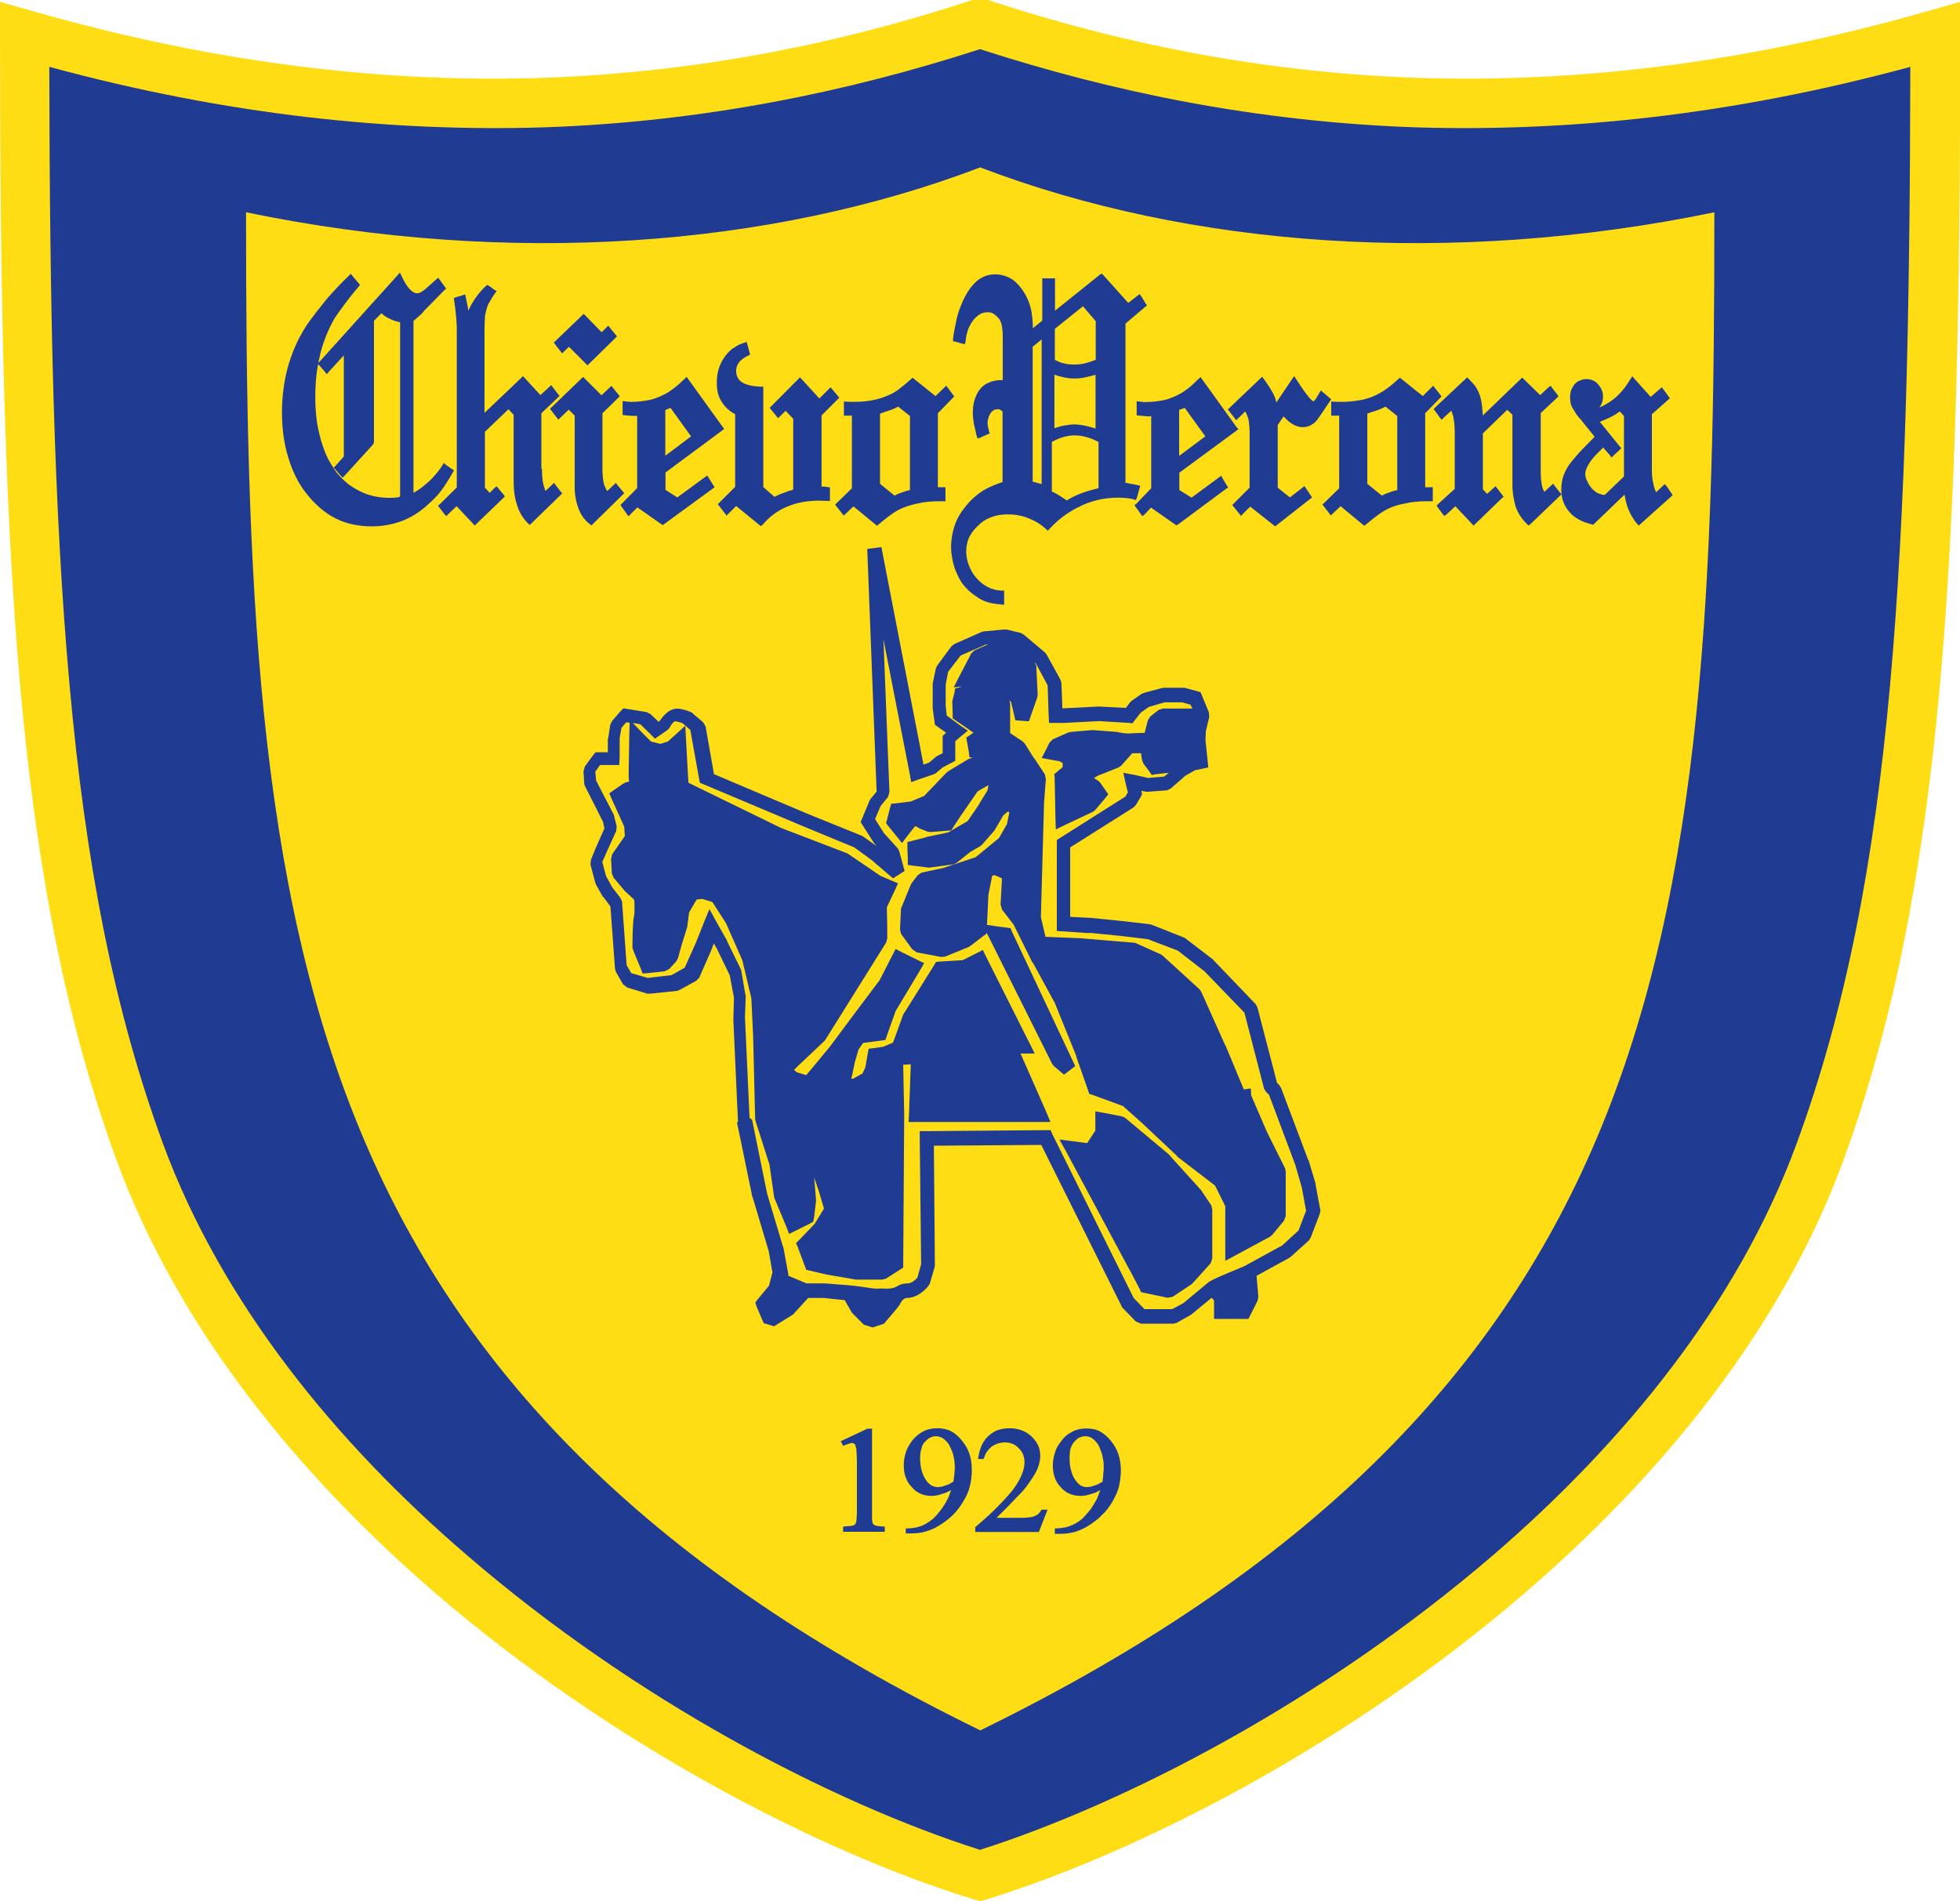 <?xml version="1.0" encoding="UTF-8"?>
<svg id="Layer_2" data-name="Layer 2" xmlns="http://www.w3.org/2000/svg" viewBox="0 0 98.22 95.28">
  <defs>
    <style>
      .cls-1 {
        fill: #203c92;
      }

      .cls-1, .cls-2, .cls-3 {
        fill-rule: evenodd;
        stroke-width: 0px;
      }

      .cls-2 {
        fill: #231f20;
      }

      .cls-3 {
        fill: #ffdd15;
      }
    </style>
  </defs>
  <g id="Layer_1-2" data-name="Layer 1">
    <g>
      <path class="cls-3" d="m48.74,0h.77c6.57,2.16,13.67,3.62,21.48,3.9,7.82.26,16.32-.68,25.67-3.36l1.57-.45v1.64c0,12.98-.19,23.6-1.03,32.76-.84,9.16-2.3,16.77-4.84,23.71-3.08,8.38-9.04,15.69-15.94,21.63-8.81,7.59-19.2,12.94-26.93,15.35l-.37.1-.37-.1c-7.75-2.4-18.12-7.75-26.95-15.35-6.88-5.94-12.85-13.25-15.94-21.63-2.54-6.93-4.01-14.54-4.84-23.71C.21,25.33,0,14.7,0,1.72V.09l1.58.45c9.34,2.68,17.84,3.62,25.66,3.36,7.82-.28,14.93-1.74,21.49-3.9h0Z"/>
      <path class="cls-1" d="m49.12,2.46c-6.67,2.16-13.9,3.64-21.79,3.92-7.61.24-15.87-.59-24.86-3.03.02,12.25.23,22.31,1.01,30.92.8,8.95,2.23,16.36,4.7,23.08,2.93,7.94,8.62,14.93,15.24,20.61,8.41,7.25,18.25,12.38,25.69,14.75,7.42-2.37,17.26-7.51,25.69-14.75,6.6-5.68,12.3-12.66,15.22-20.61,2.47-6.72,3.9-14.13,4.7-23.08.78-8.6.99-18.67,1.01-30.92-8.99,2.44-17.23,3.27-24.84,3.03-7.91-.28-15.12-1.76-21.79-3.92h0Z"/>
      <path class="cls-3" d="m49.12,86.72c-16.39-8.01-25.81-17.68-30.88-29.61-5.47-12.87-5.91-28.39-5.91-46.47,13.22,2.73,26.27,1.76,36.79-2.25,10.5,4.01,23.55,4.98,36.79,2.25,0,18.08-.45,33.6-5.92,46.47-5.07,11.93-14.49,21.6-30.86,29.61h0Z"/>
      <polygon class="cls-2" points="40.03 54.55 40.22 55.09 40.41 55.04 40.51 55.37 41.21 57.45 41.21 57.48 41.44 58.51 41.75 59.43 41.77 59.45 42.12 60.62 42.15 60.77 42.07 60.91 41.49 61.85 41.46 61.9 40.83 62.57 41.02 63.11 41.72 63.26 43.08 63.51 44.21 63.51 44.66 63.21 44.7 55.95 44.64 53.2 44.63 53.21 44.52 53.25 44.24 53.28 44.16 53.77 44.14 53.86 43.91 54.29 43.77 54.45 43.11 54.81 42.94 54.85 40.92 54.78 40.83 54.78 40.03 54.55 40.03 54.55"/>
      <path class="cls-1" d="m36.98,56.24v-.07l-.23-5.05v-.02l.03-1.1-.21-1.12-.64-1.32-.16-.28-.12.33-.61,1.39-.16.16-.82.45-.12.05-1.36.14h-.14l-1.01-.31-.21-.16-.35-.61-.05-.16-.23-3.13-.35-.47-.04-.03-.35-.63-.03-.1-.23-.87.02-.23.26-.64.42-.94-.07-.33-.89-1.76-.05-.12-.04-.66.07-.24.42-.57.12-.14h.61v-.66l.02-.05.1-.66.09-.19.43-.5.14-.14.19.03.98.16.19.1.4.38.07-.05c.14-.21.5-.7,1.03-.59.5.1.64.23.64.23v.02l.5.42.12.21.42,2.39,4.65,1.97,2.79,1.13.07.05.63.45-.07-.09-.04-.04-.58-.91-.1-.16.07-.17.37-.89.05-.09.31-.38-.47-12.16.71-.09,2.11,10.9.28-.1.33-.28.07-.05.28-.14v-.87l.12-.11.05-.05-.44-.31-.12-.09-.02-.16-.09-.66v-1.24l.16-.77.07-.14.71-.96.16-.12,1.38-.61.12-.02.98-.09h.12l.71.17.16.09,1.03.87.09.09.71,1.29.05.17.05,1.27h.04l1.76-.09h.04l1.34.07.21-.28.07-.07.5-.35.11-.05.89-.24.1-.02h1.06l.63.17.17.05.07.16.35.85.02.23-.17.71-.02.45.11,1.06.03.31-.31.07-.35.07-.49.28-.73.64-.19.09-.96.07h-.09l-.24-.05.02.04.02.14-.07.14-.24.4-.12.12-3.17,2v3.48l.98.05h.02l1.6.16,1.38.16.09.02,1.59.63.09.04,1.41,1.08.04.05,2.09,2.18.09.16.99,3.8.1.09.1.16,1.36,3.61.02.02.35,1.17v.05l.24,1.29-.04.19-.45,1.17-.09.14-.91.82-.07.05-1.64.9.09,1.06-.04.19-.35.7-.11.21h-1.72v-.92l-.12-.14-1.03.85-.07.04-.66.37-.16.04h-1.62l-.26-.11-.68-.7-.05-.1-4.01-8.05-5.38.04.05,6.01-.02.1-.23.79-.07.12s-.45.61-1.08.61c-.23,0-.37.35-.37.35l-.12.16-.66.78-.57.19-.44-.14-.47-.47-.12-.12-.37-.64-1.06-.11h-.77l-.75.82-.04.03-.92.57-.52-.16-.35-.82-.07-.21.12-.16.59-.71-.02.02.17-.66-.19-1.08-.8-2.68-.02-.04-.77-3.73h0Z"/>
      <path class="cls-3" d="m37.69,56.12l.75,3.69.8,2.68.02.04.23,1.25.02.16.91.38h.92l1.27.1c.73.07,1.18.19,1.41.16.24-.02.45.04.73-.03.19-.03.31-.23.73-.23.21,0,.4-.19.49-.28l.19-.68-.07-6.32v-.35h.37l5.96-.05h.23l.09.21,4.07,8.2.54.56h1.39l.56-.3,1.24-1.03c.24-.21,1.71-.75,1.9-.87l1.81-.99.82-.75.38-.99-.21-1.15-.33-1.15-1.32-3.52-.12-.11-.12-.17-.99-3.83-2-2.07-1.34-1.04-1.5-.57-1.32-.16-1.6-.16.02.02-1.31-.09-.35-.02v-4.56l.17-.11,3.27-2.07.12-.21-.11-.44-.12-.54.54.1.71.16.8-.07.23-.19-.64.07-.21.04-.12-.17-.3-.4-.07-.17-.05-.35h-.44l-.56.63-.14.09-1.01.4-.21.12.24.16.09.1.23.33.16.23-.17.21-.49.58-.12.09-1.36.64-.49.24-.02-.56-.04-2.04-.02-.17.14-.12.28-.23v-.21l-.16-.09-.4-.07-.49-.09.23-.44.16-.33.17-.17.8-.35.12-.02,1.04-.09h.05l1.18.09c.68.14.63.05,1.41.05l.16-.63.12-.19.42-.33.21-.07h1.48l-.09-.19-.42-.12h-.89l-.78.23-.4.28-.3.38-.12.16-.17-.02-1.5-.09-1.74.09h-.77l-.02-.35-.05-1.53-.62-1.15h-.02l.07.17.07,1.46-.02.12-.42,1.2-.68-.05-.21-.91-.09-.09.04.16v1.48l.63.42.1.1.47.75v-.02l.54.82.05.24-.09,1.15v-.02l-.16,5.78.23.99,1.71.07h.02l2.75.23.1.04,1.2.54.1.07,1.83,1.67.09.12,1.2,2.68.02.02.92,2.21.35-.05.02.35.78,1.81.92,1.85.03.16v2.23l-.09.23-.58.7-.1.09-1.74.94-.52.28v-2.74l-.51-1.03-1.9-1.46-.02-.04-1.83-1.72.02.02-.89-.79-1.53-.56-.16-.05-.05-.16-.61-1.74.02.02-1.08-2.67-1.1-2.02h-.02l-.94-1.9-.59-.77-.07-.24.07-1.32-.37-.16-.12.03-.19.96-.07,1.5.45.07.54.07.19.03.07.17,3.17,6.74-.56.43-.51-.43-.09-.12-3.19-6.39-.1-.19v.07l-.14.1-.68.52-.09.05-1.15.47-.21.02-1.22-.23-.23-.16-.56-.77-.05-.23.05-1.03.04-.1.45-1.1.05-.09.31-.4.19-.12,1.08-.23,1.62-.54,1.17-.96.4-.7.12-.59-.07-.04-.23.19-.44.75-.04.05-.56.64-.09.09-.52.3-.7.56-.16.07-1.17.16h-.09l-.71-.09-.31-.04v-.31l-.02-.56v-.28l.28-.07.63-.16.02-.02,1.11-.23.98-.57.5-.73.5-.82.04-.24h-.02l-.52.3-.91,1.32-.31.47-.09.16-.17.02-.87.07-.16-.02-.4-.16-.04-.03-.17-.09-.09.1-.3.38-.28.37-.28-.35-.4-.49-.12-.16.05-.17.14-.56.07-.24.24-.02.73-.09.68-.28,1.12-1.17.09-.07.96-.58.05-.03.21-.07-.16-.02-.03-.26-.09-.5-.04-.23.19-.12.17-.12-.17-.12-.73-.5-.14-.1v-.19l-.02-.66.02-.09.09-.35.03-.21.21-.05.12-.05-.4.05.3-.59.58-1.11.17-.16.68-.3-.14.02-1.24.54-.63.82-.12.64v1.06l.05.49.68.5.38.26-.37.3-.26.23v.98l-.19.1-.44.23-.37.31-.12.05-.71.24-.38.14-.07-.4-1.32-6.76.3,7.66-.07.24-.37.45-.28.66.45.71.7.77.07.16.26.96-.58.37-1.1-.94-.84-.61-2.73-1.13-4.84-2.04-.17-.07-.04-.21-.44-2.44-.38-.33s-.1-.05-.35-.1c-.14-.02-.31.33-.31.33l-.12.12-.38.26-.23.16-.21-.21-.52-.51-.38-.07.47.49.44.44.47.12.38-.12.31-.28.56-.51.04.75.1,1.83.02.28,4.63,2.26,3.31,1.27.07.04,1.62,1.1.54.23.33.14-.16.35-.4.85.02.87v.68l-.05.21-3.07,4.91-.07.07-1.24,1.17.02-.02-.26.26.14.12.47.14.28-.33.91-1.1,1.1-1.48,1.39-1.85.64-1.25.16-.31.31.16.77.38.35.17-.19.33-1.24,2.07-.44,1.24-.07.21-.21.03-.91.12-.23.33-.19.66-.12.59-.05.21h.09l.47-.26.14-.3.12-.68.05-.26.24-.03.49-.07.49-.21.52-1.43.04-.05,1.5-2.4.09-.16.19-.02,1.15-.07.7-.35.31-.16.16.33,2.18,4.34.26.52h-.71l1.29,2.93.21.5h-7.11l.02-.38.09-2.51-.38.02.05,2.51-.05,7.47v.19l-.16.1-.7.45-.19.05h-1.32l-1.39-.24h-.02l-.91-.21-.17-.04-.07-.19-.35-.94-.09-.21.16-.16.77-.8.47-.77-.3-1.01v.02l-.19-.57.09,1.12v.09l-.1.82-.04.19-.16.09-.7.35-.35.17-.14-.37-.58-1.39-.03-.09-.23-1.62-.7-2.19-.02-.1-.1-4.15-.09-1.9-.45-1.9-.82-1.86-.68-1.06-.51-.16-.28.03-.38.65-.09.71-.02.07-.26.84-.19.68-.09.16-.35.38-.23.11-.84.09-.26.02-.09-.24-.38-.92-.04-.14s0-1.34.09-1.62c.02-.14.02-.56,0-.78l-.4-.37-.04-.03-.59-.7-.09-.21-.04-.73.05-.23.64-.92-.03-.47-.63-1.39-.12-.28.24-.17.45-.31.14-.07.16-.04-.02-.24v-.04l.03-1.92.02-.75-.17-.02-.24.28-.09.52v.97l-.02.37h-.96l-.24.33.04.45.89,1.72.02.09.12.47-.02.24-.47,1.04-.23.52.19.71.31.56.4.52.09.19.23,3.19.23.4.82.24,1.2-.14.66-.37.56-1.25.4-1.01.28-.68.35.64.52.92v.02l.68,1.39.04.09.21,1.22.02.05-.04,1.1.23,5.03h0Z"/>
      <path class="cls-1" d="m82.13,26.35l-.09-.1c-.21-.24-.35-.5-.47-.8-.07-.21-.12-.42-.16-.66l-1.52,1.46-.05.05-.07-.02c-.5-.12-.89-.33-1.13-.63-.26-.3-.4-.66-.4-1.1,0-.24.03-.47.1-.68.07-.21.17-.4.3-.59.09-.12.19-.24.31-.38.12-.14.24-.28.38-.42l.58-.59-.7-.87c-.09-.09-.16-.19-.23-.28-.05-.09-.1-.17-.16-.26-.05-.09-.09-.17-.11-.26-.02-.1-.03-.21-.03-.31,0-.12.02-.24.05-.35.04-.1.11-.21.17-.3.09-.09.17-.16.28-.19.09-.05.21-.07.31-.07.14,0,.24.02.35.07.11.05.21.14.28.23.07.09.12.17.16.28.04.09.05.19.05.3,0,.17-.04.33-.12.45-.02.04-.04.05-.05.09.23-.1.45-.23.64-.37.35-.26.64-.61.89-1.03l.11-.16.12.14.8.89.44-.38.12-.1.09.12.24.33.07.1-.1.09-.8.71v2.86-.02.02c0,.26.04.49.09.7.02.12.07.24.12.35l.33-.31.1-.1.11.12.22.33.07.1-.09.09-1.52,1.36-.11.1h0Z"/>
      <polygon class="cls-1" points="56.23 55.95 56.38 56.02 58.58 57.86 58.61 57.9 60.2 59.66 60.23 59.71 60.7 60.41 60.75 60.62 60.75 63.07 60.67 63.31 59.74 64.34 59.67 64.39 58.77 64.99 58.51 65.04 57.36 64.8 57.18 64.76 57.11 64.6 56.64 63.7 56.64 63.71 53.44 57.74 53.09 57.11 53.79 57.2 54.48 57.29 54.89 56.66 54.89 55.7 55.3 55.77 56.23 55.95 56.23 55.95"/>
      <path class="cls-3" d="m80.4,24.82l.98-.94v-3.03l-.21-.23c-.16.12-.33.23-.51.31-.16.07-.31.14-.49.21l.99,1.22.09.1-.09.09-.3.28-.1.1-.09-.12-.33-.38-.31.31c-.21.21-.35.4-.45.58-.09.17-.14.31-.14.45,0,.07.02.14.04.21.04.09.07.17.12.26.05.09.11.17.17.24.05.05.12.12.19.17.07.05.14.09.22.1.07.04.14.05.21.05h0Z"/>
      <path class="cls-1" d="m27.16,23.5c0,.3.02.58.07.78.04.14.07.24.1.33l.33-.31.1-.1.09.12.24.31.09.09-.09.09-1.45,1.41-.1.09-.09-.09c-.24-.24-.43-.54-.54-.91-.12-.35-.17-.75-.17-1.18v-3.34l-.26-.28-1.18,1.13v2.8l.24.26.24-.24.1-.09.09.1.26.31.07.1-.09.09-1.32,1.27-.1.1-.09-.1-.82-.87-.42.4-.1.1-.1-.12-.24-.31-.07-.1.09-.07.85-.84v-8.03c0-.16-.02-.37-.04-.59-.02-.23-.05-.49-.09-.75l-.02-.12.1-.04.33-.1.14-.05.03.14c.04.21.09.4.12.61,0,.02,0,.04.02.07.05-.14.12-.28.21-.42.17-.28.38-.56.64-.8l.09-.07.09.05.26.19.12.07-.09.12c-.09.12-.16.23-.21.33-.07.1-.1.17-.14.24-.05.14-.1.31-.14.51-.02.23-.03.47-.03.75v4.15l1.83-1.74.09-.1.1.1.78.85.44-.4.1-.1.09.12.24.31.09.11-.09.09-.82.78v2.79h0Z"/>
      <path class="cls-1" d="m66.69,25.83l-.42-.54.84-.82v-3.64h-.4v-.71c.17.02.35.02.54.02.35,0,.68-.04.99-.1.49-.1.92-.31,1.32-.61.21-.16.4-.33.59-.5l1.15.92.52-.52.42.54-.82.84v3.71h.38v.7h-.31c-.4,0-.78.04-1.12.12-.52.1-.9.26-1.32.57-.16.12-.37.28-.59.47l-.09.07-.09-.07-1.1-.91-.5.47h0Z"/>
      <path class="cls-1" d="m62.17,25.83l-.42-.52.87-.87v-2.77c0-.23-.02-.44-.05-.63-.04-.14-.09-.28-.17-.42l-.45.44-.42-.54,1.72-1.64c.19.26.38.52.54.82.07.14.14.3.17.47l.89-1.32c.11.16.21.31.31.47.11.16.16.23.21.3.09.12.16.21.23.3.09.1.16.17.21.19.04,0,.07-.04.14-.14l.24-.4.52.44-.47.7-.17.24c-.05.09-.12.16-.17.21-.07.07-.16.11-.23.16-.05.02-.12.05-.19.07-.07,0-.12.02-.19.02-.14,0-.28-.04-.42-.1-.14-.07-.28-.17-.42-.31-.04-.05-.09-.09-.12-.12v-.02l-.3.44v3.14l.61.49.73-.57.38.57-1.85,1.45-1.25-.99-.49.49h0Z"/>
      <path class="cls-3" d="m69.25,24.84c.12-.07.24-.12.37-.16.12-.05.26-.09.4-.12v-3.71l-.59-.47c-.14.07-.28.14-.44.19-.16.05-.31.1-.47.16v3.52l.73.59h0Z"/>
      <path class="cls-1" d="m57.25,25.87l-.09-.12-.24-.33-.07-.1.09-.07.75-.78v-3.62h-.02c-.05.02-.1.02-.14.02-.05,0-.12-.02-.19-.02s-.14-.02-.26-.02l-.12-.02v-.7l.16.02c.07,0,.1,0,.16.02h.12c.33,0,.64-.04.94-.1.3-.07.56-.19.82-.33.11-.05.24-.16.38-.26.16-.12.33-.28.5-.45l.12-.11.09.12,1.72,2.39.09.1-.12.09-2.84,2.09v.87l.61.38,1.37-1.01.12-.09.07.14.21.35.07.1-.11.07-2.4,1.78-.09.05-.07-.05-1.2-.84-.31.33-.12.1h0Z"/>
      <path class="cls-3" d="m59.1,22.84l1.3-.97-1.03-1.43c-.05.02-.09.04-.12.05-.05.02-.11.03-.16.05v2.3h0Z"/>
      <path class="cls-1" d="m50.3,30.31l-.16-.02c-.24-.02-.47-.05-.68-.12-.21-.07-.4-.17-.57-.3-.19-.12-.37-.28-.52-.45-.16-.17-.28-.37-.38-.59-.1-.21-.19-.44-.24-.68-.05-.24-.09-.49-.09-.73,0-.38.07-.77.19-1.11.12-.35.31-.66.58-.98.24-.3.52-.54.84-.75.3-.17.63-.31.97-.42v-3.54s-.07-.05-.1-.07c-.04-.04-.09-.04-.14-.04-.1,0-.19.02-.26.09-.07.05-.14.16-.19.28-.02.05-.02.1-.04.16-.02.05-.02.12-.02.17,0,.07.02.12.02.19.02.07.04.14.05.21l.04.12-.1.03-.37.17-.14.05-.05-.14c-.05-.23-.1-.42-.14-.61-.03-.19-.05-.38-.05-.56s.02-.33.05-.49c.04-.16.09-.31.16-.44.07-.14.16-.26.26-.35.1-.1.21-.17.33-.21.1-.05.23-.09.37-.11.1-.02.21-.02.33-.02v-2.16c0-.23-.02-.44-.05-.59-.04-.16-.09-.28-.16-.35-.09-.1-.16-.17-.26-.23-.09-.05-.17-.07-.28-.07-.19,0-.35.05-.5.17-.16.12-.3.3-.42.54-.05.09-.09.21-.12.33-.04.12-.05.26-.07.4l-.04.16-.14-.03-.35-.1-.1-.02v-.12c.03-.28.09-.56.14-.8.05-.26.12-.52.21-.75.21-.56.45-.96.73-1.24.3-.3.63-.44,1.03-.44.3,0,.58.09.84.24.24.17.47.42.66.75.12.21.23.47.3.77.05.28.09.59.09.94l.47-.38v-2.12h.64v1.62l2.23-1.79.11-.07.09.09,1.24,1.38.45-.35.12-.09.09.12.21.35.07.1-.09.07-.99.84v7.98c.07,0,.14.02.23.04.12.02.24.04.37.07l.14.04-.04.14-.12.43-.05.14-.12-.03c-.12-.04-.24-.05-.37-.07-.1,0-.24-.02-.37-.02-.37,0-.73.04-1.08.12-.33.09-.66.19-.96.37h-.02c-.28.14-.54.31-.78.49-.22.17-.44.37-.63.58l-.09.1-.11-.1c-.12-.1-.24-.21-.4-.3-.14-.09-.3-.16-.47-.23-.35-.14-.68-.19-1.03-.19-.29,0-.57.04-.82.14-.26.09-.49.24-.68.44-.19.17-.33.37-.44.58-.09.21-.14.44-.14.68,0,.26.05.51.14.73.09.23.21.44.38.63.17.19.37.35.58.45.19.1.42.16.66.17h.14v.7h0Z"/>
      <path class="cls-3" d="m52.85,18.03c.14.07.28.14.42.17.17.05.37.07.56.07s.38-.02.58-.07c.17-.05.33-.1.5-.17v-1.93l-.64-.75-1.41,1.13v1.55h0Z"/>
      <path class="cls-3" d="m52.85,21.46c.14-.05.28-.09.4-.12.21-.03.38-.07.57-.07.16,0,.35.02.58.07.16.04.31.07.5.14v-2.7c-.16.05-.31.09-.47.12-.19.05-.4.07-.58.07-.19,0-.38-.02-.59-.07-.14-.03-.28-.07-.42-.12v2.68h0Z"/>
      <path class="cls-3" d="m52.71,24.63c.26.12.5.28.75.45.44-.28.96-.47,1.59-.61v-2.32c-.44-.23-.84-.33-1.19-.33s-.75.1-1.15.33v2.47h0Z"/>
      <path class="cls-3" d="m51.75,24.14c.09.02.17.04.26.07.07.02.12.03.19.05v-7.25l-.45.37v6.76h0Z"/>
      <path class="cls-1" d="m42.27,25.83l-.42-.54.84-.82v-3.64h-.4v-.71c.17.02.37.02.54.02.35,0,.7-.04.99-.1.31-.07.59-.17.87-.31.14-.07.3-.17.45-.3.21-.16.4-.33.59-.5l1.15.92.54-.52.4.54-.82.84v3.71h.38v.7h-.31c-.4,0-.78.04-1.12.12-.33.07-.64.17-.92.31-.38.21-.75.52-1.08.8l-1.18-.97-.5.47h0Z"/>
      <path class="cls-3" d="m44.83,24.84c.12-.07.24-.12.37-.16.12-.05.26-.09.4-.12v-3.71l-.59-.47c-.14.07-.28.14-.44.19-.16.05-.3.1-.47.16v3.52l.73.59h0Z"/>
      <path class="cls-1" d="m36.39,25.81l-.42-.54.87-.87v-3.64c-.3-.16-.52-.37-.68-.63-.17-.26-.24-.58-.24-.94,0-.38.07-.71.21-.99.14-.3.35-.56.63-.77v.02c.19-.16.42-.24.66-.31l.17.63-.09.05c-.21.1-.37.21-.47.35-.09.12-.14.26-.14.4,0,.26.09.45.28.58.21.14.52.21.94.23h.14v5.03l.56.49c.14-.07.28-.14.44-.19.16-.07.31-.12.5-.17v-3.55l-.38-.4-.38.37-.42-.52,1.52-1.53.97,1.06.56-.56.44.52-.89.89v3.57c.14-.02.28.02.42.04v.68c-.17,0-.35-.02-.52-.02-.61,0-1.15.1-1.62.3-.47.19-.87.49-1.22.89l-.09.09-.1-.07-1.15-.94-.49.49h0Z"/>
      <path class="cls-1" d="m31.49,25.87l-.4-.56.84-.85v-3.62c-.24.02-.49-.02-.73-.04v-.7c.14.02.3.04.44.04.33,0,.64-.04.94-.1.28-.07.56-.19.82-.33.1-.05.24-.16.38-.26.23-.17.42-.37.63-.56l1.88,2.61-2.94,2.18v.87l.59.38,1.5-1.1.37.59-2.6,1.9-1.27-.89-.44.44h0Z"/>
      <path class="cls-3" d="m33.34,22.84l1.29-.97-1.03-1.43s-.07.04-.12.05c-.03.02-.09.03-.14.07v2.28h0Z"/>
      <polygon class="cls-1" points="29.44 18.31 28.51 17.38 28.17 17.71 27.75 17.17 29.25 15.73 30.15 16.65 30.48 16.32 30.92 16.86 29.44 18.31 29.44 18.31"/>
      <path class="cls-1" d="m29.65,26.34l-.09-.07c-.28-.21-.47-.49-.59-.84-.12-.33-.19-.73-.17-1.2v-3.4l-.3-.3-.52.5-.42-.54,1.66-1.6.92.92.5-.47.42.52-.87.85v2.94-.02.02c.02.28.03.5.1.68.04.1.09.21.14.28l.33-.31.1-.1.09.12.26.31.07.09-.09.09-1.46,1.43-.09.09h0Z"/>
      <path class="cls-1" d="m22.73,23.6l-.05.1c-.19.33-.38.63-.57.89-.21.28-.44.5-.68.71-.4.37-.84.64-1.31.82-.47.17-.96.26-1.48.26-.66,0-1.27-.12-1.83-.4-.54-.28-1.03-.7-1.45-1.24-.42-.52-.71-1.13-.92-1.83-.21-.68-.31-1.43-.31-2.26s.12-1.69.35-2.44c.23-.75.56-1.45,1.01-2.09.26-.35.54-.71.87-1.12.33-.38.7-.78,1.12-1.18l.1-.1.09.12.3.35.07.09-.07.09c-.26.3-.49.59-.68.85-.19.26-.37.5-.51.71-.31.54-.57,1.15-.73,1.81-.03.14-.07.3-.1.45l.07-.07,3.88-4.3.14-.16.09.19c.14.3.28.52.42.66.12.12.24.19.35.19.05,0,.12-.02.19-.05.07-.05.16-.1.26-.19l.49-.44.12-.1.09.12.24.33.07.1-.09.07-1.01,1.03c-.12.16-.24.26-.35.35-.07.07-.14.12-.19.16v8.62c.07-.04.16-.09.23-.14.16-.1.33-.24.51-.4.16-.14.28-.28.4-.42.12-.14.21-.26.3-.4l.07-.14.12.1.3.21.11.07h0Z"/>
      <path class="cls-3" d="m15.94,18.25c-.1.52-.14,1.06-.14,1.66,0,.45.03.87.09,1.29.07.4.16.79.28,1.13.12.37.26.68.44.96.17.3.37.54.59.75.31.3.68.52,1.06.68.4.16.82.23,1.29.23.11,0,.21,0,.31-.02.07,0,.14-.02.19-.04v-8.74c-.17-.03-.35-.09-.51-.17-.16-.07-.3-.16-.43-.28l-.37.38v6.1l-.04.09-1.43,1.57-.1.1-.1-.1-.26-.31-.09-.09.09-.09.42-.47v-5.07l-.75.82-.1.12-.1-.12-.26-.3-.07-.07h0Z"/>
      <path class="cls-1" d="m52.86,76.88v-.28c.17,0,.35-.02.52-.05.16-.04.3-.09.44-.16.14-.07.28-.16.42-.28.12-.12.26-.28.4-.45.12-.17.22-.35.33-.54.05-.14.12-.28.16-.44-.14.09-.29.16-.44.19-.19.07-.37.1-.54.1-.19,0-.37-.03-.54-.1-.16-.07-.31-.17-.45-.33-.3-.3-.4-.7-.4-1.11,0-.21.04-.44.11-.63.05-.21.16-.38.3-.56.16-.23.35-.38.57-.49.21-.11.45-.16.71-.16.22,0,.44.04.62.12.23.12.42.28.59.49.16.19.28.4.37.63.09.26.14.56.14.87,0,.28-.04.54-.1.82-.07.26-.19.5-.33.75-.14.24-.31.47-.52.66-.19.21-.44.38-.68.54-.23.14-.44.23-.66.3-.24.07-.49.1-.73.1h-.28Z"/>
      <path class="cls-3" d="m55.25,74.24c.02-.14.04-.28.04-.4.02-.12.02-.23.02-.31,0-.12,0-.24-.03-.37-.02-.12-.04-.24-.09-.38-.04-.12-.09-.24-.14-.35-.07-.1-.12-.17-.19-.24-.07-.07-.16-.12-.22-.16-.09-.03-.17-.05-.26-.05-.11,0-.19.03-.3.07-.09.05-.17.12-.24.21-.09.09-.14.19-.19.33-.04.14-.05.29-.05.49,0,.24.02.47.09.66.05.19.12.35.24.49.07.1.16.17.24.23.1.04.19.07.31.07.05,0,.11-.02.18-.02.07-.02.14-.04.22-.07.07-.02.14-.05.21-.09.05-.03.12-.07.18-.1h0Z"/>
      <path class="cls-1" d="m52.48,75.7l-.42,1.08h-3.19v-.23l.03-.04c.45-.38.84-.73,1.15-1.06.31-.31.56-.59.75-.84.17-.24.31-.47.4-.7.09-.21.14-.42.14-.63,0-.26-.09-.52-.3-.71-.17-.19-.42-.28-.68-.28-.23,0-.45.07-.64.19-.09.07-.17.16-.24.24-.09.12-.14.26-.19.4h-.28c.04-.24.09-.47.19-.7.17-.35.45-.61.8-.75.17-.05.37-.09.58-.09.42,0,.8.12,1.1.4.28.26.45.58.45.96,0,.14-.02.26-.05.4-.04.12-.07.26-.14.38-.09.19-.23.4-.38.61-.16.23-.33.44-.56.66-.35.37-.7.73-1.06,1.08h1.18c.28,0,.47-.02.57-.04.05-.02.11-.02.14-.04.05-.02.09-.05.14-.07.11-.07.16-.16.23-.26h.28Z"/>
      <path class="cls-1" d="m45.39,76.88v-.28h.07c.16,0,.31-.02.47-.05.14-.04.3-.09.43-.16.12-.07.26-.16.4-.28.14-.12.26-.28.4-.45.12-.17.24-.35.33-.54.07-.14.12-.28.17-.44-.16.09-.3.16-.45.19-.17.07-.37.1-.52.1-.19,0-.38-.03-.54-.1-.17-.07-.31-.17-.45-.33-.14-.14-.24-.3-.31-.49-.07-.17-.1-.38-.1-.63,0-.21.04-.44.1-.63.07-.21.17-.38.3-.56.17-.23.37-.38.57-.49.21-.11.45-.16.71-.16.23,0,.44.04.63.12.19.09.37.23.52.4.19.21.35.45.44.71.1.26.14.56.14.87,0,.28-.03.54-.1.82-.07.26-.17.5-.33.75-.14.24-.31.47-.5.66-.21.21-.44.38-.7.54-.21.14-.44.23-.66.3-.23.07-.47.1-.71.1h-.3Z"/>
      <path class="cls-3" d="m47.78,74.24c.02-.14.04-.28.05-.4,0-.12.02-.23.02-.31,0-.12-.02-.24-.03-.37-.02-.12-.05-.24-.09-.38-.05-.12-.11-.24-.16-.35-.05-.1-.12-.17-.19-.24-.07-.07-.14-.12-.23-.16-.09-.03-.16-.05-.26-.05s-.19.03-.28.07c-.1.05-.17.12-.26.21-.09.09-.14.19-.17.33-.05.14-.07.29-.07.49,0,.24.03.47.09.66.05.19.14.35.24.49.07.1.16.17.26.23.09.04.19.07.3.07.05,0,.12-.02.19-.02.05-.02.14-.04.21-.07.07-.02.16-.05.21-.09.07-.03.12-.07.17-.1h0Z"/>
      <path class="cls-1" d="m42.13,72.23l1.34-.63h.23v4.56c.02.14.02.23.14.28.16.07.35.05.5.07v.26h-2.09v-.26c.12-.02.24-.02.37-.03.21-.02.28-.09.3-.3,0-.09.02-.21.02-.35v-2.66c0-.17-.02-.31-.02-.44,0-.1-.02-.19-.04-.24,0-.04-.02-.05-.02-.07-.03-.07-.1-.1-.17-.1-.05,0-.09.02-.16.04-.09.02-.17.07-.28.1l-.12-.23h0Z"/>
      <path class="cls-1" d="m72.39,25.87l-.09-.1-.24-.33-.07-.1.09-.09.82-.75v-2.89c0-.14-.02-.28-.02-.4-.02-.12-.04-.23-.05-.33-.04-.1-.05-.19-.09-.26,0-.02-.02-.03-.02-.03l-.38.35-.1.1-.09-.12-.24-.33-.07-.09.09-.09,1.5-1.41.09-.09.09.09c.12.12.24.24.33.37.09.14.16.28.21.42.05.14.09.33.12.56.02.14.02.3.04.47l1.88-1.81.09-.09.1.1.8.78.4-.37.12-.1.09.12.24.31.07.1-.09.09-.8.75v2.94c0,.3.02.52.07.73.02.1.07.21.11.28l.33-.31.11-.1.09.12.24.31.09.1-.09.09-1.45,1.39-.11.09-.09-.09c-.24-.23-.44-.52-.56-.87-.1-.35-.17-.75-.16-1.2v-3.4l-.26-.24-1.22,1.18v2.8l.21.23.31-.28.12-.1.09.12.24.31.07.1-.09.07-1.31,1.27-.11.1-.09-.1-.82-.87-.43.4-.12.09h0Z"/>
    </g>
  </g>
</svg>